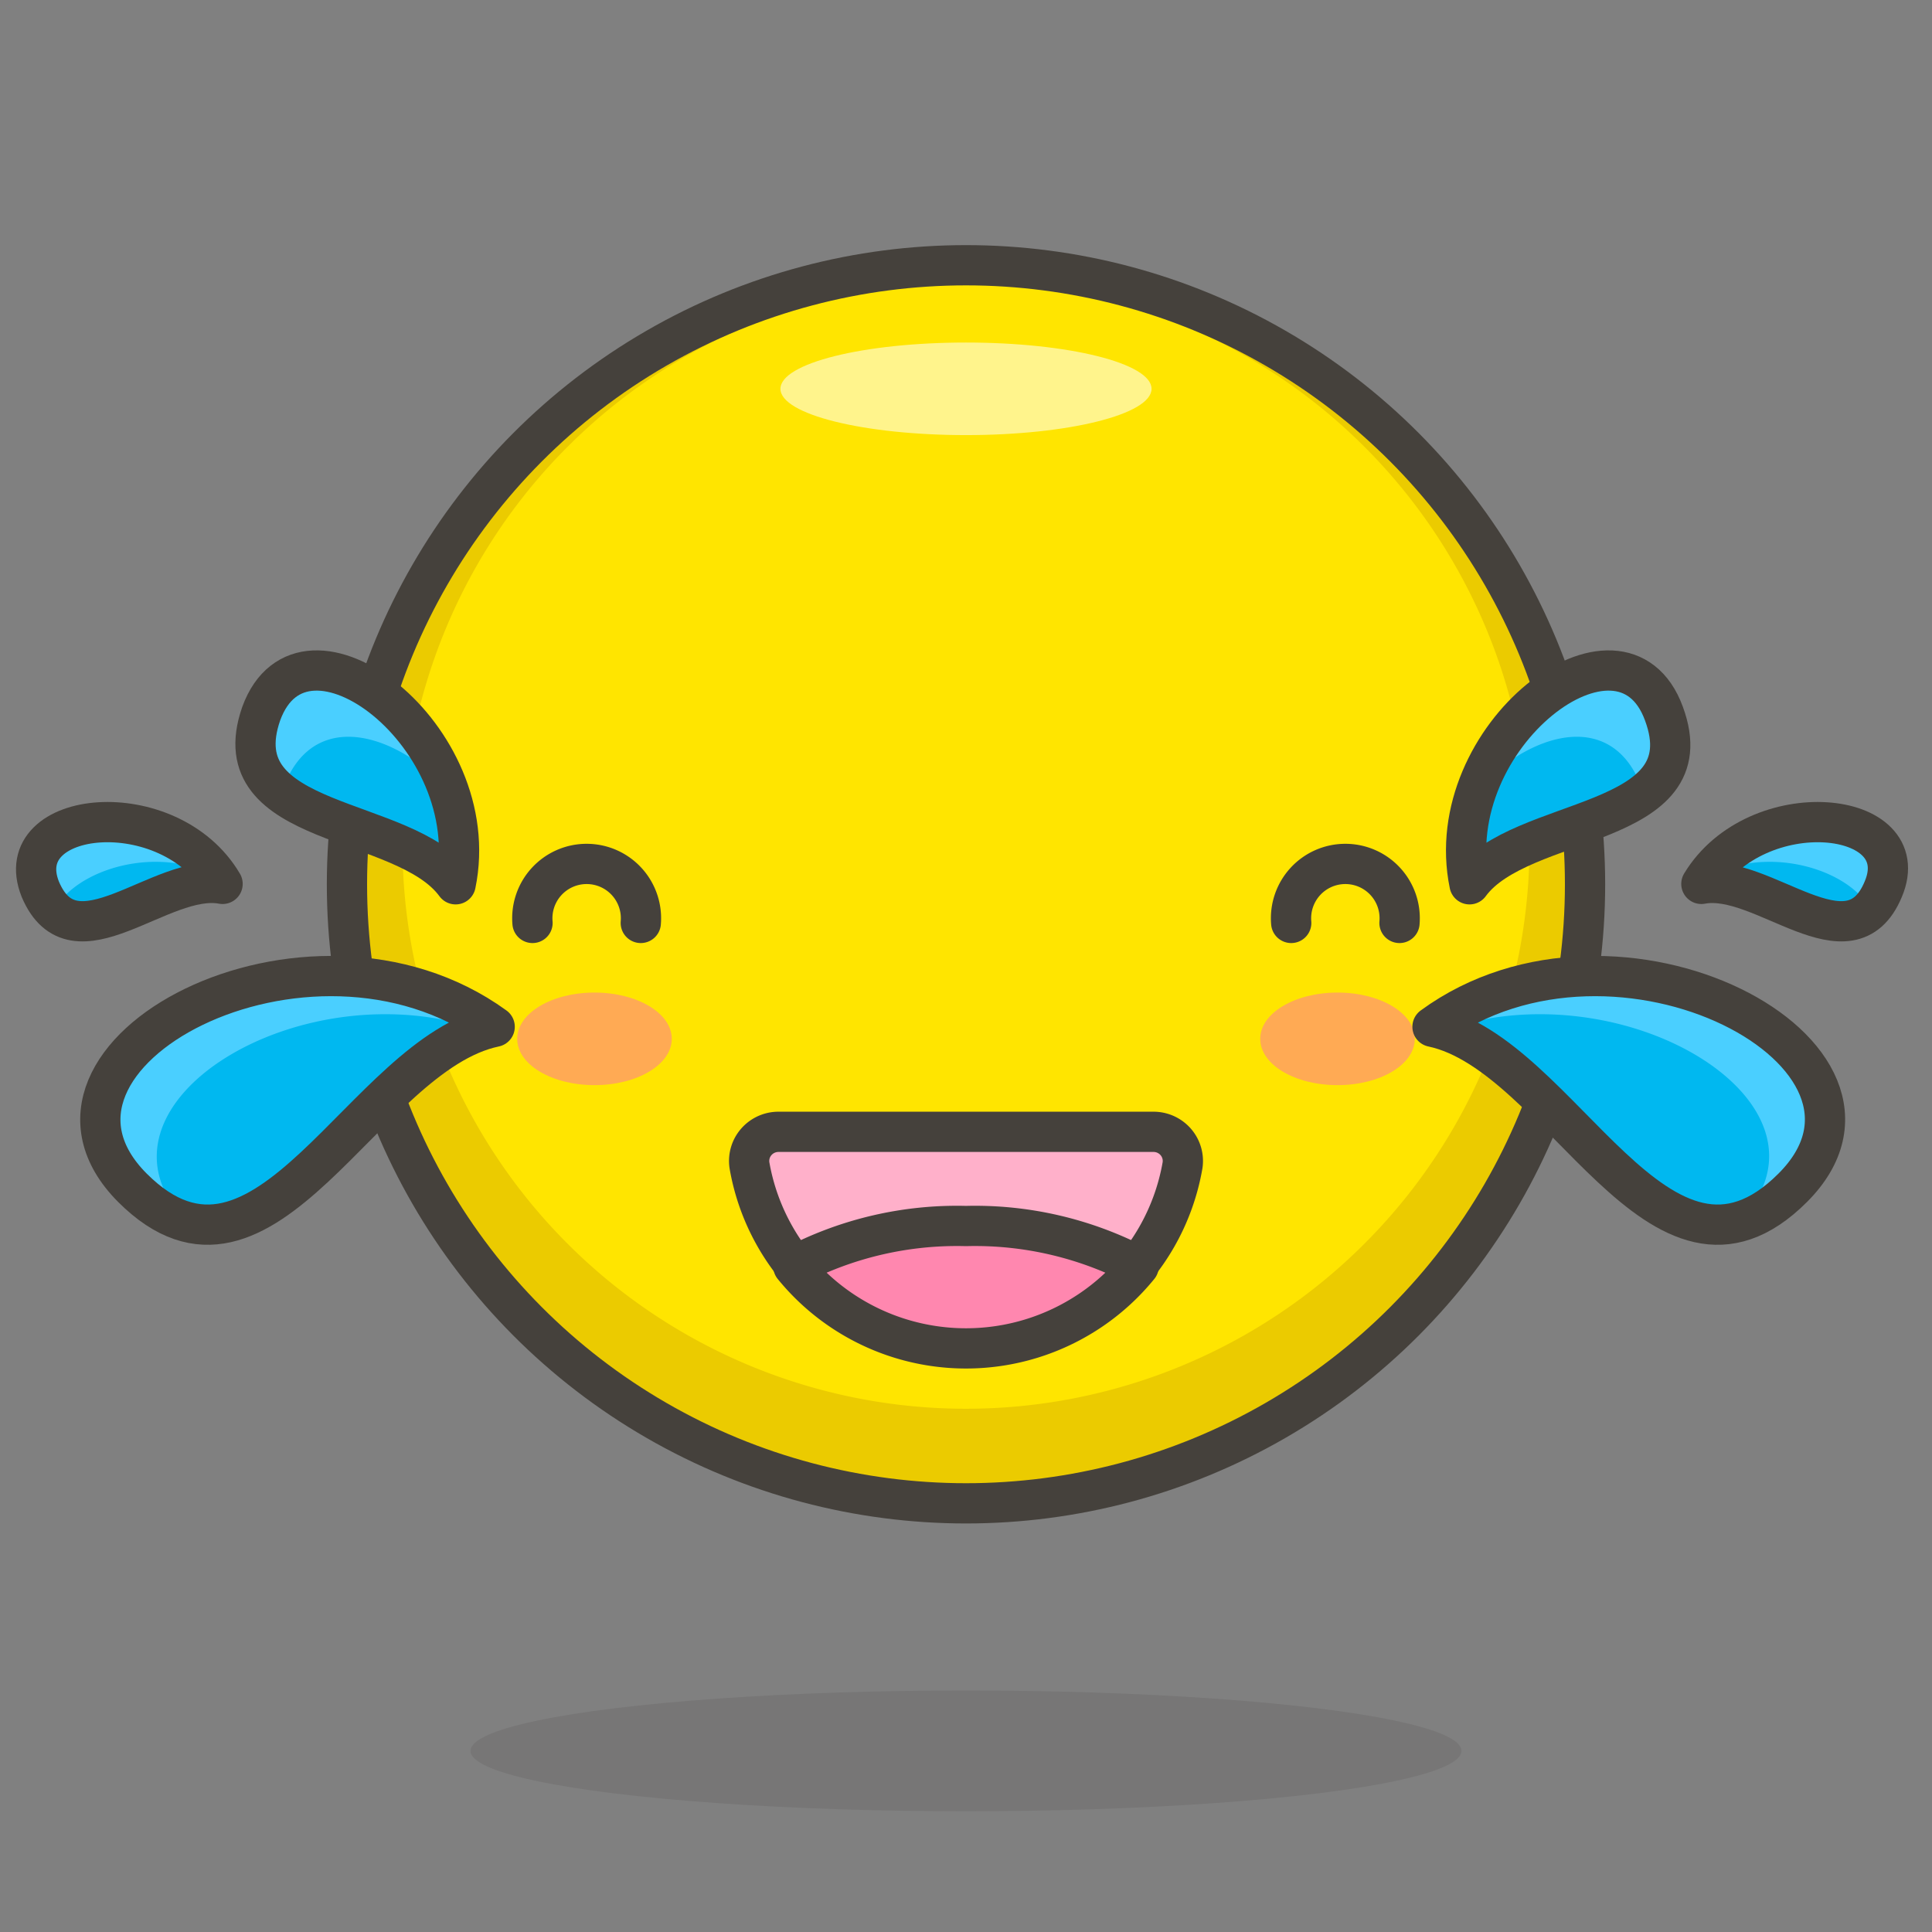 <svg id="Icons" xmlns="http://www.w3.org/2000/svg" viewBox="0 0 48 48"><rect x="0" y="0" width="48" height="48" fill="#808080" stroke="none"/><defs><style>.cls-1{fill:#ffe500;}.cls-2{fill:#ebcb00;}.cls-3{fill:#fff48c;}.cls-4{fill:#45413c;opacity:0.15;}.cls-5{fill:none;}.cls-5,.cls-7,.cls-8{stroke:#45413c;stroke-linecap:round;stroke-linejoin:round;}.cls-6{fill:#ffaa54;}.cls-7{fill:#ffb0ca;}.cls-8{fill:#ff87af;}.cls-9{fill:#00b8f0;}.cls-10{fill:#4acfff;}</style></defs><title>03-face-with-tears-of-joy</title><g id="_Group_" data-name="&lt;Group&gt;"><circle id="_Ellipse_" data-name="&lt;Ellipse&gt;" class="cls-1" cx="24" cy="21.97" r="15.38"/><path id="_Compound_Path_" data-name="&lt;Compound Path&gt;" class="cls-2" d="M24,6.58A15.39,15.39,0,1,0,39.38,22,15.38,15.38,0,0,0,24,6.58ZM24,35A14,14,0,1,1,38,21,14,14,0,0,1,24,35Z"/><ellipse id="_Ellipse_2" data-name="&lt;Ellipse&gt;" class="cls-3" cx="24" cy="9.66" rx="4.61" ry="1.15"/><ellipse id="_Ellipse_3" data-name="&lt;Ellipse&gt;" class="cls-4" cx="24" cy="43.5" rx="12.31" ry="1.5"/><circle id="_Ellipse_4" data-name="&lt;Ellipse&gt;" class="cls-5" cx="24" cy="21.97" r="15.38"/><path id="_Path_" data-name="&lt;Path&gt;" class="cls-6" d="M35.15,25.81c0,.64-.86,1.15-1.92,1.15s-1.92-.51-1.92-1.15.86-1.15,1.92-1.15S35.15,25.17,35.15,25.81Z"/><path id="_Path_2" data-name="&lt;Path&gt;" class="cls-6" d="M12.85,25.81c0,.64.86,1.15,1.92,1.15s1.92-.51,1.92-1.15-.86-1.15-1.92-1.15S12.85,25.17,12.85,25.81Z"/><path id="_Path_3" data-name="&lt;Path&gt;" class="cls-5" d="M13.23,22.93a1.35,1.35,0,1,1,2.69,0"/><path id="_Path_4" data-name="&lt;Path&gt;" class="cls-5" d="M32.08,22.93a1.35,1.35,0,1,1,2.69,0"/><g id="_Group_2" data-name="&lt;Group&gt;"><path id="_Path_5" data-name="&lt;Path&gt;" class="cls-7" d="M19.34,28.12a.73.73,0,0,0-.55.25.72.72,0,0,0-.17.58,5.46,5.46,0,0,0,10.76,0,.72.72,0,0,0-.17-.58.73.73,0,0,0-.55-.25Z"/><path id="_Path_6" data-name="&lt;Path&gt;" class="cls-8" d="M28.29,31.46a8.74,8.74,0,0,0-4.29-1,8.74,8.74,0,0,0-4.29,1,5.53,5.53,0,0,0,8.58,0Z"/></g><g id="_Group_3" data-name="&lt;Group&gt;"><g id="_Group_4" data-name="&lt;Group&gt;"><path id="_Path_7" data-name="&lt;Path&gt;" class="cls-9" d="M3.29,29.51c3.3,3.3,5.74-3.32,9-4C7.66,22.15,0,26.21,3.29,29.51Z"/><path id="_Path_8" data-name="&lt;Path&gt;" class="cls-10" d="M12.24,25.55l-.23.06C7.53,24,1.88,27.43,4.61,30.34a3,3,0,0,1-1.32-.83C0,26.21,7.66,22.15,12.24,25.55Z"/><path id="_Path_9" data-name="&lt;Path&gt;" class="cls-5" d="M3.29,29.51c3.3,3.3,5.74-3.32,9-4C7.66,22.15,0,26.21,3.29,29.51Z"/></g><g id="_Group_5" data-name="&lt;Group&gt;"><path id="_Path_10" data-name="&lt;Path&gt;" class="cls-9" d="M6.49,17.73c-1,2.87,3.56,2.5,4.83,4.24C12.08,18.29,7.54,14.85,6.49,17.73Z"/><path class="cls-10" d="M11.13,19.6c-.91-2.53-3.82-4.1-4.64-1.87a1.56,1.56,0,0,0,.5,2C7.64,17.63,9.67,18.08,11.13,19.6Z"/><path id="_Path_11" data-name="&lt;Path&gt;" class="cls-5" d="M6.49,17.73c-1,2.87,3.56,2.5,4.83,4.24C12.08,18.29,7.54,14.85,6.49,17.73Z"/></g><g id="_Group_6" data-name="&lt;Group&gt;"><path id="_Path_12" data-name="&lt;Path&gt;" class="cls-9" d="M1,22.09c.84,2,3-.42,4.53-.13C4.2,19.7.21,20.1,1,22.09Z"/><path class="cls-10" d="M1.36,22.6c.52-1,2.59-1.66,4.12-.77C4,19.72.22,20.14,1,22.09A1.65,1.65,0,0,0,1.36,22.6Z"/><path id="_Path_13" data-name="&lt;Path&gt;" class="cls-5" d="M1,22.09c.84,2,3-.42,4.53-.13C4.2,19.7.21,20.1,1,22.09Z"/></g></g><g id="_Group_7" data-name="&lt;Group&gt;"><g id="_Group_8" data-name="&lt;Group&gt;"><path id="_Path_14" data-name="&lt;Path&gt;" class="cls-9" d="M44.54,29.51c-3.3,3.3-5.73-3.32-8.95-4C40.18,22.15,47.84,26.21,44.54,29.51Z"/><path id="_Path_15" data-name="&lt;Path&gt;" class="cls-10" d="M35.59,25.55a2,2,0,0,1,.23.06C40.3,24,46,27.43,43.22,30.34a3,3,0,0,0,1.32-.83C47.84,26.21,40.18,22.15,35.59,25.55Z"/><path id="_Path_16" data-name="&lt;Path&gt;" class="cls-5" d="M44.54,29.51c-3.3,3.3-5.73-3.32-8.95-4C40.18,22.15,47.84,26.21,44.54,29.51Z"/></g><g id="_Group_9" data-name="&lt;Group&gt;"><path id="_Path_17" data-name="&lt;Path&gt;" class="cls-9" d="M41.34,17.73c1.06,2.87-3.56,2.5-4.83,4.24C35.75,18.29,40.29,14.85,41.34,17.73Z"/><path class="cls-10" d="M36.7,19.6c.91-2.53,3.83-4.1,4.64-1.87a1.56,1.56,0,0,1-.5,2C40.19,17.63,38.16,18.08,36.7,19.6Z"/><path id="_Path_18" data-name="&lt;Path&gt;" class="cls-5" d="M41.34,17.73c1.06,2.87-3.56,2.5-4.83,4.24C35.75,18.29,40.29,14.85,41.34,17.73Z"/></g><g id="_Group_10" data-name="&lt;Group&gt;"><path id="_Path_19" data-name="&lt;Path&gt;" class="cls-9" d="M46.79,22.09c-.83,2-3-.42-4.52-.13C43.64,19.7,47.63,20.1,46.79,22.09Z"/><path class="cls-10" d="M46.47,22.6c-.51-1-2.59-1.66-4.12-.77,1.44-2.11,5.26-1.69,4.44.26A1.65,1.65,0,0,1,46.47,22.6Z"/><path id="_Path_20" data-name="&lt;Path&gt;" class="cls-5" d="M46.79,22.09c-.83,2-3-.42-4.52-.13C43.64,19.7,47.63,20.1,46.79,22.09Z"/></g></g></g></svg>